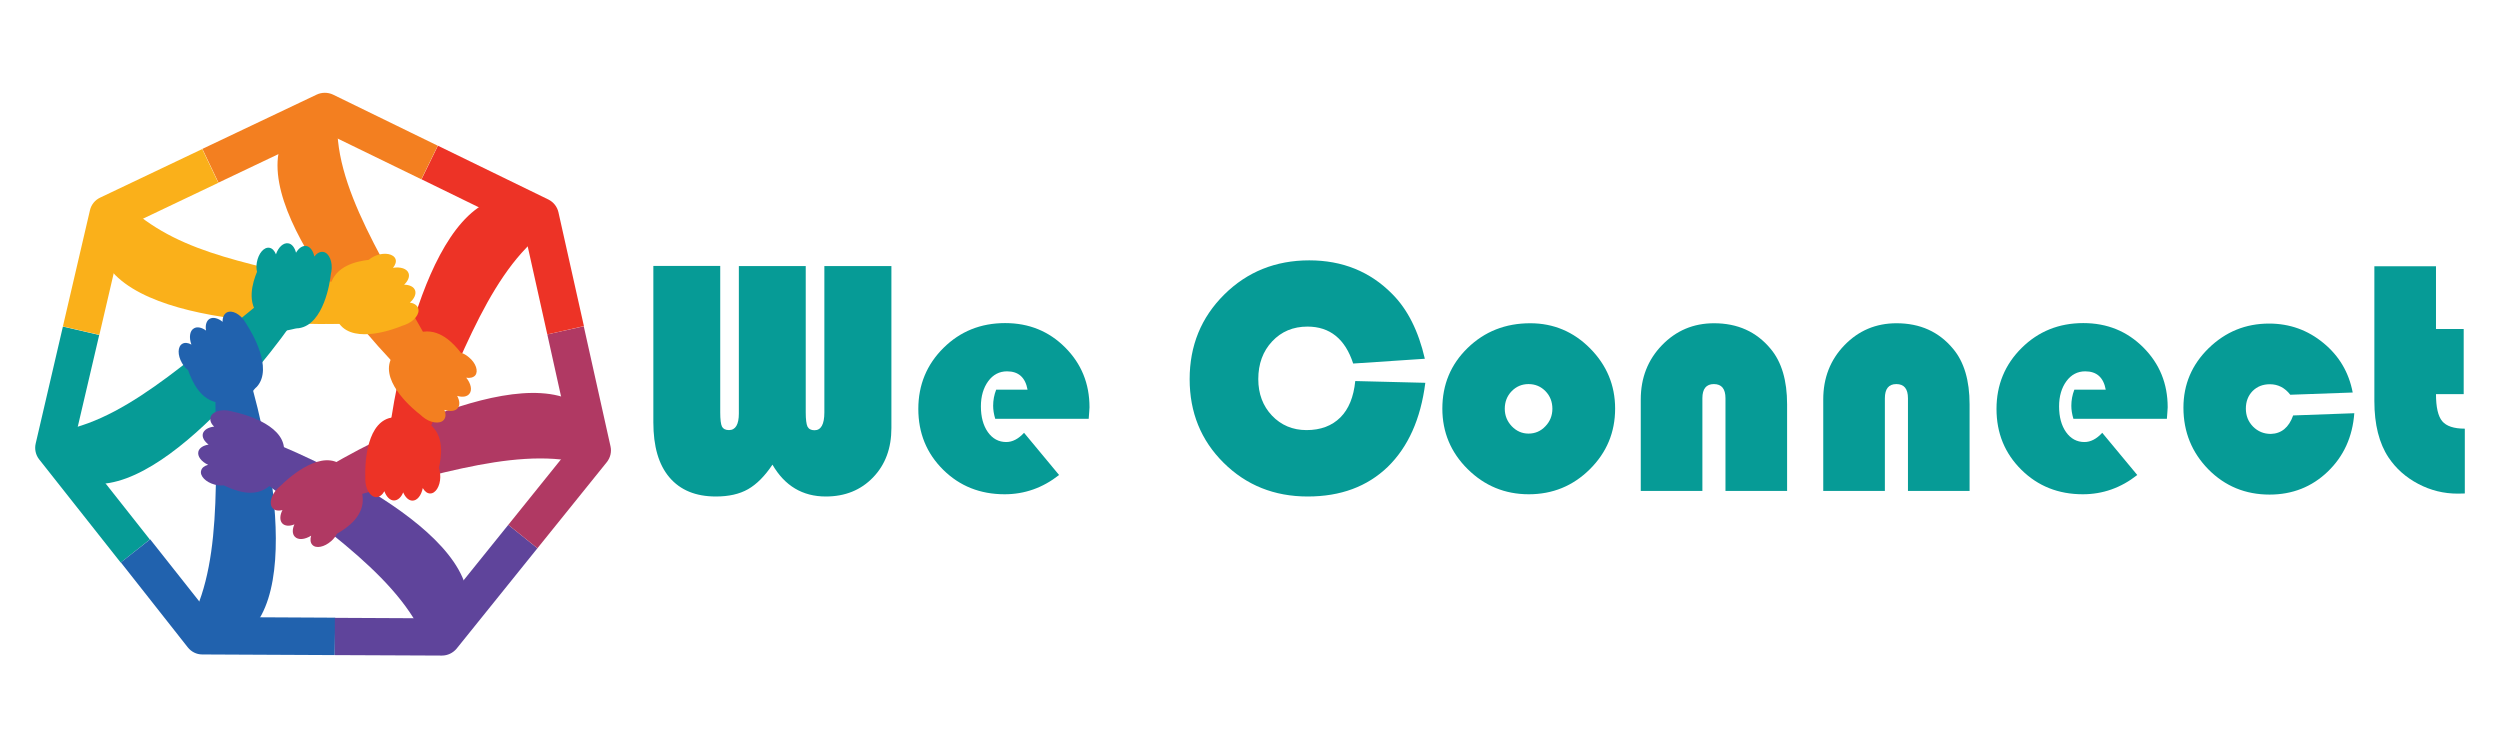 <?xml version="1.0" encoding="utf-8"?>
<!-- Generator: Adobe Illustrator 24.0.0, SVG Export Plug-In . SVG Version: 6.00 Build 0)  -->
<svg version="1.1" id="Layer_1" xmlns="http://www.w3.org/2000/svg" xmlns:xlink="http://www.w3.org/1999/xlink" x="157px" y="45px"
	 viewBox="0 0 157 47" style="enable-background:new 0 0 157 47;" xml:space="preserve">
<style type="text/css">
	.st0{fill:#069B96;}
	.st1{fill-rule:evenodd;clip-rule:evenodd;fill:#FAB01A;}
	.st2{fill-rule:evenodd;clip-rule:evenodd;fill:#069B96;}
	.st3{fill-rule:evenodd;clip-rule:evenodd;fill:#2162AE;}
	.st4{fill-rule:evenodd;clip-rule:evenodd;fill:#5F449B;}
	.st5{fill-rule:evenodd;clip-rule:evenodd;fill:#B03963;}
	.st6{fill-rule:evenodd;clip-rule:evenodd;fill:#ED3326;}
	.st7{fill-rule:evenodd;clip-rule:evenodd;fill:#F37F20;}
	.st8{fill:#2162AE;}
	.st9{fill:#5F449B;}
	.st10{fill:#B03963;}
	.st11{fill:#ED3326;}
	.st12{fill:#F37F20;}
	.st13{fill:#FAB01A;}
</style>
<g>
	<g>
		<g>
			<path class="st0" d="M55.98,16.71v10.17c0,1.27-0.38,2.3-1.15,3.1c-0.77,0.8-1.76,1.2-2.97,1.2c-1.46,0-2.58-0.67-3.35-2
				c-0.48,0.72-0.99,1.23-1.53,1.54c-0.54,0.31-1.22,0.46-2.02,0.46c-1.27,0-2.24-0.4-2.92-1.2c-0.68-0.8-1.01-1.95-1.01-3.46v-9.82
				h4.2v9.19c0,0.46,0.04,0.76,0.11,0.9c0.07,0.14,0.22,0.22,0.44,0.22c0.41,0,0.62-0.35,0.62-1.04v-9.26h4.2v9.19
				c0,0.44,0.04,0.74,0.11,0.89c0.08,0.15,0.22,0.23,0.44,0.23c0.41,0,0.62-0.37,0.62-1.12v-9.19H55.98z"/>
			<path class="st0" d="M68.37,26.3h-5.87c-0.09-0.3-0.13-0.57-0.13-0.82c0-0.34,0.06-0.68,0.19-1.01h1.97
				c-0.14-0.77-0.57-1.15-1.29-1.15c-0.48,0-0.88,0.21-1.18,0.62c-0.3,0.41-0.46,0.94-0.46,1.58c0,0.67,0.15,1.21,0.44,1.62
				c0.29,0.41,0.68,0.62,1.15,0.62c0.39,0,0.76-0.19,1.12-0.58l2.2,2.65c-1.03,0.81-2.17,1.21-3.42,1.21
				c-1.53,0-2.82-0.51-3.86-1.54c-1.04-1.03-1.56-2.3-1.56-3.82c0-1.51,0.53-2.79,1.58-3.83c1.05-1.04,2.34-1.56,3.87-1.56
				c1.5,0,2.75,0.51,3.77,1.53c1.02,1.02,1.53,2.27,1.53,3.76C68.41,25.73,68.4,25.97,68.37,26.3z"/>
			<path class="st0" d="M85.11,23.93l4.4,0.11c-0.29,2.28-1.08,4.03-2.36,5.28c-1.29,1.24-2.96,1.86-5.03,1.86
				c-2.1,0-3.86-0.71-5.28-2.12c-1.42-1.41-2.13-3.16-2.13-5.25c0-2.1,0.72-3.87,2.17-5.31c1.44-1.43,3.23-2.15,5.34-2.15
				c2.08,0,3.82,0.7,5.21,2.11c0.97,0.97,1.65,2.33,2.05,4.07l-4.5,0.3c-0.5-1.54-1.46-2.32-2.87-2.32c-0.9,0-1.64,0.31-2.22,0.93
				c-0.58,0.62-0.87,1.41-0.87,2.37c0,0.92,0.29,1.69,0.86,2.29c0.57,0.6,1.3,0.91,2.17,0.91c0.89,0,1.6-0.27,2.13-0.8
				C84.7,25.69,85.01,24.93,85.11,23.93z"/>
			<path class="st0" d="M96.1,20.3c1.46,0,2.72,0.53,3.76,1.58c1.04,1.05,1.57,2.31,1.57,3.78c0,1.49-0.53,2.76-1.59,3.81
				c-1.06,1.05-2.34,1.57-3.83,1.57c-1.5,0-2.78-0.53-3.84-1.58c-1.06-1.05-1.59-2.32-1.59-3.8c0-1.51,0.53-2.78,1.59-3.81
				C93.23,20.82,94.54,20.3,96.1,20.3z M95.99,24.12c-0.41,0-0.77,0.15-1.06,0.45c-0.29,0.3-0.43,0.67-0.43,1.1
				c0,0.43,0.15,0.79,0.44,1.1c0.29,0.3,0.64,0.46,1.05,0.46c0.41,0,0.77-0.15,1.06-0.46c0.29-0.3,0.44-0.67,0.44-1.1
				c0-0.43-0.14-0.8-0.43-1.1C96.77,24.27,96.41,24.12,95.99,24.12z"/>
			<path class="st0" d="M112.23,30.83h-3.87v-5.82c0-0.59-0.24-0.89-0.73-0.89c-0.48,0-0.72,0.3-0.72,0.89v5.82h-3.87v-5.75
				c0-1.34,0.44-2.48,1.33-3.4c0.89-0.92,1.98-1.38,3.27-1.38c1.48,0,2.66,0.53,3.55,1.6c0.7,0.83,1.04,2,1.04,3.49V30.83z"/>
			<path class="st0" d="M123.69,30.83h-3.87v-5.82c0-0.59-0.24-0.89-0.73-0.89c-0.48,0-0.72,0.3-0.72,0.89v5.82h-3.87v-5.75
				c0-1.34,0.44-2.48,1.33-3.4c0.89-0.92,1.98-1.38,3.27-1.38c1.48,0,2.66,0.53,3.55,1.6c0.7,0.83,1.04,2,1.04,3.49V30.83z"/>
			<path class="st0" d="M136.08,26.3h-5.87c-0.09-0.3-0.13-0.57-0.13-0.82c0-0.34,0.06-0.68,0.19-1.01h1.97
				c-0.14-0.77-0.57-1.15-1.29-1.15c-0.48,0-0.88,0.21-1.18,0.62c-0.3,0.41-0.46,0.94-0.46,1.58c0,0.67,0.15,1.21,0.44,1.62
				c0.29,0.41,0.68,0.62,1.15,0.62c0.39,0,0.76-0.19,1.12-0.58l2.2,2.65c-1.03,0.81-2.17,1.21-3.42,1.21
				c-1.53,0-2.82-0.51-3.86-1.54c-1.04-1.03-1.56-2.3-1.56-3.82c0-1.51,0.53-2.79,1.58-3.83c1.05-1.04,2.34-1.56,3.87-1.56
				c1.5,0,2.75,0.51,3.77,1.53c1.02,1.02,1.53,2.27,1.53,3.76C136.12,25.73,136.11,25.97,136.08,26.3z"/>
			<path class="st0" d="M144.01,26.09l3.84-0.14c-0.11,1.49-0.67,2.71-1.67,3.67c-1,0.96-2.22,1.44-3.65,1.44
				c-1.52,0-2.8-0.53-3.84-1.58c-1.04-1.06-1.57-2.35-1.57-3.88c0-1.46,0.53-2.7,1.58-3.73c1.06-1.03,2.32-1.55,3.8-1.55
				c1.29,0,2.43,0.41,3.41,1.22c0.99,0.81,1.6,1.85,1.84,3.11l-3.92,0.14c-0.34-0.44-0.77-0.66-1.28-0.66
				c-0.44,0-0.8,0.14-1.09,0.43c-0.28,0.29-0.42,0.66-0.42,1.1c0,0.45,0.15,0.82,0.45,1.13c0.3,0.3,0.67,0.46,1.12,0.46
				C143.27,27.23,143.74,26.85,144.01,26.09z"/>
			<path class="st0" d="M152.98,16.71v3.95h1.74v4.09h-1.74c0,0.82,0.13,1.39,0.39,1.7c0.26,0.31,0.73,0.47,1.42,0.47v4.07
				c-0.2,0.01-0.35,0.01-0.44,0.01c-0.88,0-1.7-0.2-2.48-0.61c-0.78-0.41-1.4-0.96-1.87-1.66c-0.59-0.89-0.89-2.07-0.89-3.54v-8.47
				H152.98z"/>
		</g>
	</g>
	<g>
		<g>
			<g>
				<path class="st1" d="M6.75,16.69c3,4.38,16.27,3.72,17.04,3.47c0.77-0.25-1.1-1.35-1.53-2c-6.47-1.65-10.72-2.1-14.11-5.1
					C6.61,11.68,5.33,14.61,6.75,16.69z"/>
			</g>
			<g>
				<path class="st2" d="M5.87,30.39c5.3,0.33,12.95-10.52,13.23-11.29c0.28-0.76-0.47-1.21-1.25-1.28
					c-5.28,4.09-9.53,8.4-13.97,9.22C1.84,27.42,3.36,30.23,5.87,30.39z"/>
			</g>
			<g>
				<path class="st3" d="M15.85,39.45c3.52-3.97-0.32-16.68-0.75-17.37c-0.43-0.69-1.06-0.44-1.59,0.14
					c-0.03,6.68,0.57,12.74-1.52,16.75C11.03,40.8,14.18,41.33,15.85,39.45z"/>
			</g>
			<g>
				<path class="st4" d="M29.34,37.21C28.38,31.99,16,27.19,15.19,27.1c-0.81-0.09-1.09,0.58-0.97,1.36
					c5.25,4.14,10.49,7.38,12.36,11.49C27.44,41.83,29.8,39.68,29.34,37.21z"/>
			</g>
			<g>
				<path class="st5" d="M36.03,25.21c-4.7-2.46-16.11,4.35-16.67,4.93c-0.56,0.58-0.11,1.22,0.58,1.6
					c6.49-1.59,12.17-3.72,16.56-2.67C38.51,29.56,38.27,26.38,36.03,25.21z"/>
			</g>
			<g>
				<path class="st6" d="M30.68,12.67c-4.83,2.2-6.49,15.37-6.38,16.18c0.11,0.8,0.86,0.95,1.58,0.64
					c2.74-6.09,4.59-11.99,8.13-14.8C35.63,13.4,32.97,11.63,30.68,12.67z"/>
			</g>
			<g>
				<path class="st7" d="M17.54,9.38c-1.24,5.16,8.12,14.58,8.82,14.99c0.7,0.41,1.53,0.01,1.73-0.75
					C24.98,17.71,21.21,12.52,21.18,8C21.16,5.93,18.13,6.93,17.54,9.38z"/>
			</g>
			<path class="st1" d="M20.75,17.89c-0.51,1.79,0.27,1.91,0.58,2.47c0.97,1.26,3.52,0.27,3.9,0.11c0.07-0.02,0.14-0.05,0.2-0.07
				c0.58-0.21,0.96-0.7,0.83-1.05c-0.07-0.19-0.27-0.31-0.52-0.35c0.27-0.23,0.41-0.53,0.33-0.76c-0.08-0.23-0.35-0.36-0.69-0.36
				c0.24-0.23,0.36-0.5,0.28-0.72c-0.1-0.29-0.51-0.42-0.98-0.34c0.15-0.18,0.22-0.39,0.16-0.55c-0.12-0.32-0.65-0.43-1.18-0.24
				c-0.2,0.07-0.37,0.18-0.51,0.29C22.39,16.41,21.08,16.69,20.75,17.89z"/>
			<path class="st7" d="M26.38,20.87c-1.8,0.46-1.53,1.19-1.85,1.73c-0.6,1.47,1.53,3.19,1.85,3.43c0.05,0.05,0.11,0.09,0.16,0.14
				c0.47,0.4,1.09,0.48,1.33,0.2c0.13-0.15,0.14-0.38,0.04-0.63c0.34,0.12,0.67,0.09,0.83-0.1c0.16-0.18,0.13-0.48-0.03-0.78
				c0.32,0.1,0.61,0.06,0.76-0.12c0.2-0.23,0.11-0.65-0.19-1.02c0.23,0.04,0.44-0.01,0.56-0.14c0.22-0.26,0.05-0.78-0.39-1.14
				c-0.16-0.14-0.34-0.24-0.51-0.29C28.48,21.56,27.58,20.57,26.38,20.87z"/>
			<path class="st6" d="M26.94,26.6c-1.49-1.11-1.88-0.43-2.51-0.34c-1.52,0.46-1.5,3.2-1.49,3.6c0,0.07,0,0.15,0,0.21
				c-0.01,0.62,0.31,1.15,0.69,1.15c0.2,0,0.38-0.14,0.51-0.37c0.12,0.34,0.35,0.58,0.6,0.58c0.24,0,0.46-0.2,0.58-0.51
				c0.13,0.31,0.34,0.51,0.57,0.52c0.31,0.01,0.57-0.33,0.66-0.79c0.12,0.21,0.28,0.34,0.46,0.34c0.34,0.01,0.63-0.45,0.64-1.02
				c0-0.21-0.03-0.41-0.09-0.58C27.73,28.66,27.93,27.34,26.94,26.6z"/>
			<path class="st5" d="M22.77,31.16c-0.21-1.85-0.97-1.67-1.47-2.06c-1.38-0.8-3.36,1.09-3.65,1.38c-0.05,0.05-0.11,0.1-0.16,0.14
				c-0.46,0.42-0.62,1.01-0.37,1.29c0.13,0.15,0.36,0.19,0.62,0.12c-0.17,0.32-0.18,0.65-0.02,0.83c0.16,0.18,0.46,0.2,0.77,0.07
				c-0.14,0.3-0.14,0.6,0.02,0.77c0.21,0.23,0.63,0.19,1.03-0.06c-0.07,0.23-0.05,0.44,0.07,0.57c0.23,0.26,0.76,0.15,1.19-0.23
				c0.16-0.14,0.28-0.3,0.36-0.46C21.81,33.15,22.92,32.39,22.77,31.16z"/>
			<path class="st4" d="M16.91,30.53c1.44-1.18,0.87-1.72,0.93-2.35c-0.08-1.59-2.74-2.23-3.14-2.31c-0.07-0.02-0.14-0.04-0.2-0.05
				c-0.6-0.16-1.19,0.03-1.28,0.39c-0.05,0.19,0.04,0.41,0.23,0.58c-0.36,0.04-0.64,0.2-0.71,0.44c-0.06,0.23,0.09,0.49,0.36,0.69
				c-0.33,0.05-0.58,0.21-0.64,0.43c-0.08,0.3,0.18,0.64,0.61,0.84c-0.23,0.06-0.4,0.19-0.44,0.37c-0.09,0.33,0.29,0.72,0.84,0.87
				c0.21,0.06,0.41,0.07,0.58,0.05C14.72,30.8,15.96,31.32,16.91,30.53z"/>
			<path class="st3" d="M13.81,25.3c1.85,0.17,1.83-0.61,2.32-1.01c1.06-1.18-0.38-3.51-0.6-3.85c-0.04-0.06-0.07-0.13-0.11-0.18
				c-0.31-0.54-0.86-0.82-1.19-0.63c-0.17,0.1-0.26,0.32-0.25,0.58c-0.28-0.23-0.6-0.31-0.81-0.19c-0.21,0.12-0.29,0.41-0.23,0.74
				c-0.27-0.2-0.56-0.26-0.76-0.14c-0.27,0.15-0.32,0.58-0.16,1.02c-0.21-0.12-0.42-0.14-0.57-0.05c-0.3,0.17-0.31,0.71-0.02,1.21
				c0.11,0.18,0.24,0.34,0.38,0.44C12.06,23.94,12.58,25.18,13.81,25.3z"/>
			<g>
				<path class="st1" d="M22.56,18.13c-1.86-0.47-3.53-0.85-5.05-1.21c1.25,0.92,2.44,2.02,3.02,3.4c1.92,0,3.33-0.11,3.56-0.19
					C24.86,19.88,22.99,18.78,22.56,18.13z"/>
			</g>
			<path class="st2" d="M16.34,19.91c1.31,1.32,1.8,0.71,2.43,0.7c1.57-0.23,1.96-2.94,2-3.34c0.01-0.07,0.02-0.14,0.04-0.21
				c0.1-0.61-0.14-1.18-0.51-1.24c-0.2-0.03-0.4,0.08-0.56,0.29c-0.07-0.35-0.26-0.62-0.5-0.66c-0.24-0.04-0.48,0.13-0.65,0.42
				c-0.08-0.32-0.26-0.56-0.49-0.59c-0.3-0.05-0.62,0.24-0.77,0.69c-0.09-0.22-0.23-0.38-0.41-0.41c-0.34-0.06-0.69,0.35-0.79,0.92
				c-0.04,0.21-0.03,0.41,0.01,0.59C15.86,17.75,15.46,19.03,16.34,19.91z"/>
		</g>
		<g>
			<g>
				<path class="st0" d="M7.58,35.33l-5.12-6.48c-0.22-0.28-0.3-0.65-0.22-0.99l1.71-7.35l2.28,0.53l-1.59,6.8l4.77,6.04L7.58,35.33
					z"/>
			</g>
			<g>
				<path class="st8" d="M21.02,41.14L12.7,41.1c-0.36,0-0.69-0.17-0.91-0.45l-4.2-5.33l1.84-1.45l3.86,4.88l7.76,0.04L21.02,41.14z
					"/>
			</g>
			<g>
				<path class="st9" d="M27.75,41.17C27.75,41.17,27.75,41.17,27.75,41.17l-6.73-0.03l0.01-2.34l6.16,0.03l4.73-5.87l1.83,1.47
					l-5.08,6.31C28.44,41.01,28.11,41.17,27.75,41.17z"/>
			</g>
			<g>
				<path class="st10" d="M33.75,34.43l-1.83-1.47l4-4.97L34.37,21l2.29-0.51l1.68,7.54c0.08,0.35-0.01,0.71-0.23,0.99L33.75,34.43z
					"/>
			</g>
			<g>
				<path class="st11" d="M34.37,21l-1.47-6.6l-6.43-3.14l1.03-2.11l6.94,3.38c0.32,0.16,0.55,0.45,0.63,0.8l1.6,7.15L34.37,21z"/>
			</g>
			<g>
				<path class="st12" d="M13.72,11.47l-1.01-2.12l7.18-3.41c0.32-0.15,0.7-0.15,1.02,0l6.58,3.21l-1.03,2.11L20.38,8.3L13.72,11.47
					z"/>
			</g>
			<g>
				<path class="st13" d="M6.24,21.03L3.95,20.5l1.7-7.3c0.08-0.35,0.32-0.64,0.64-0.79l6.41-3.05l1.01,2.12l-5.9,2.81L6.24,21.03z"
					/>
			</g>
		</g>
	</g>
</g>
</svg>
